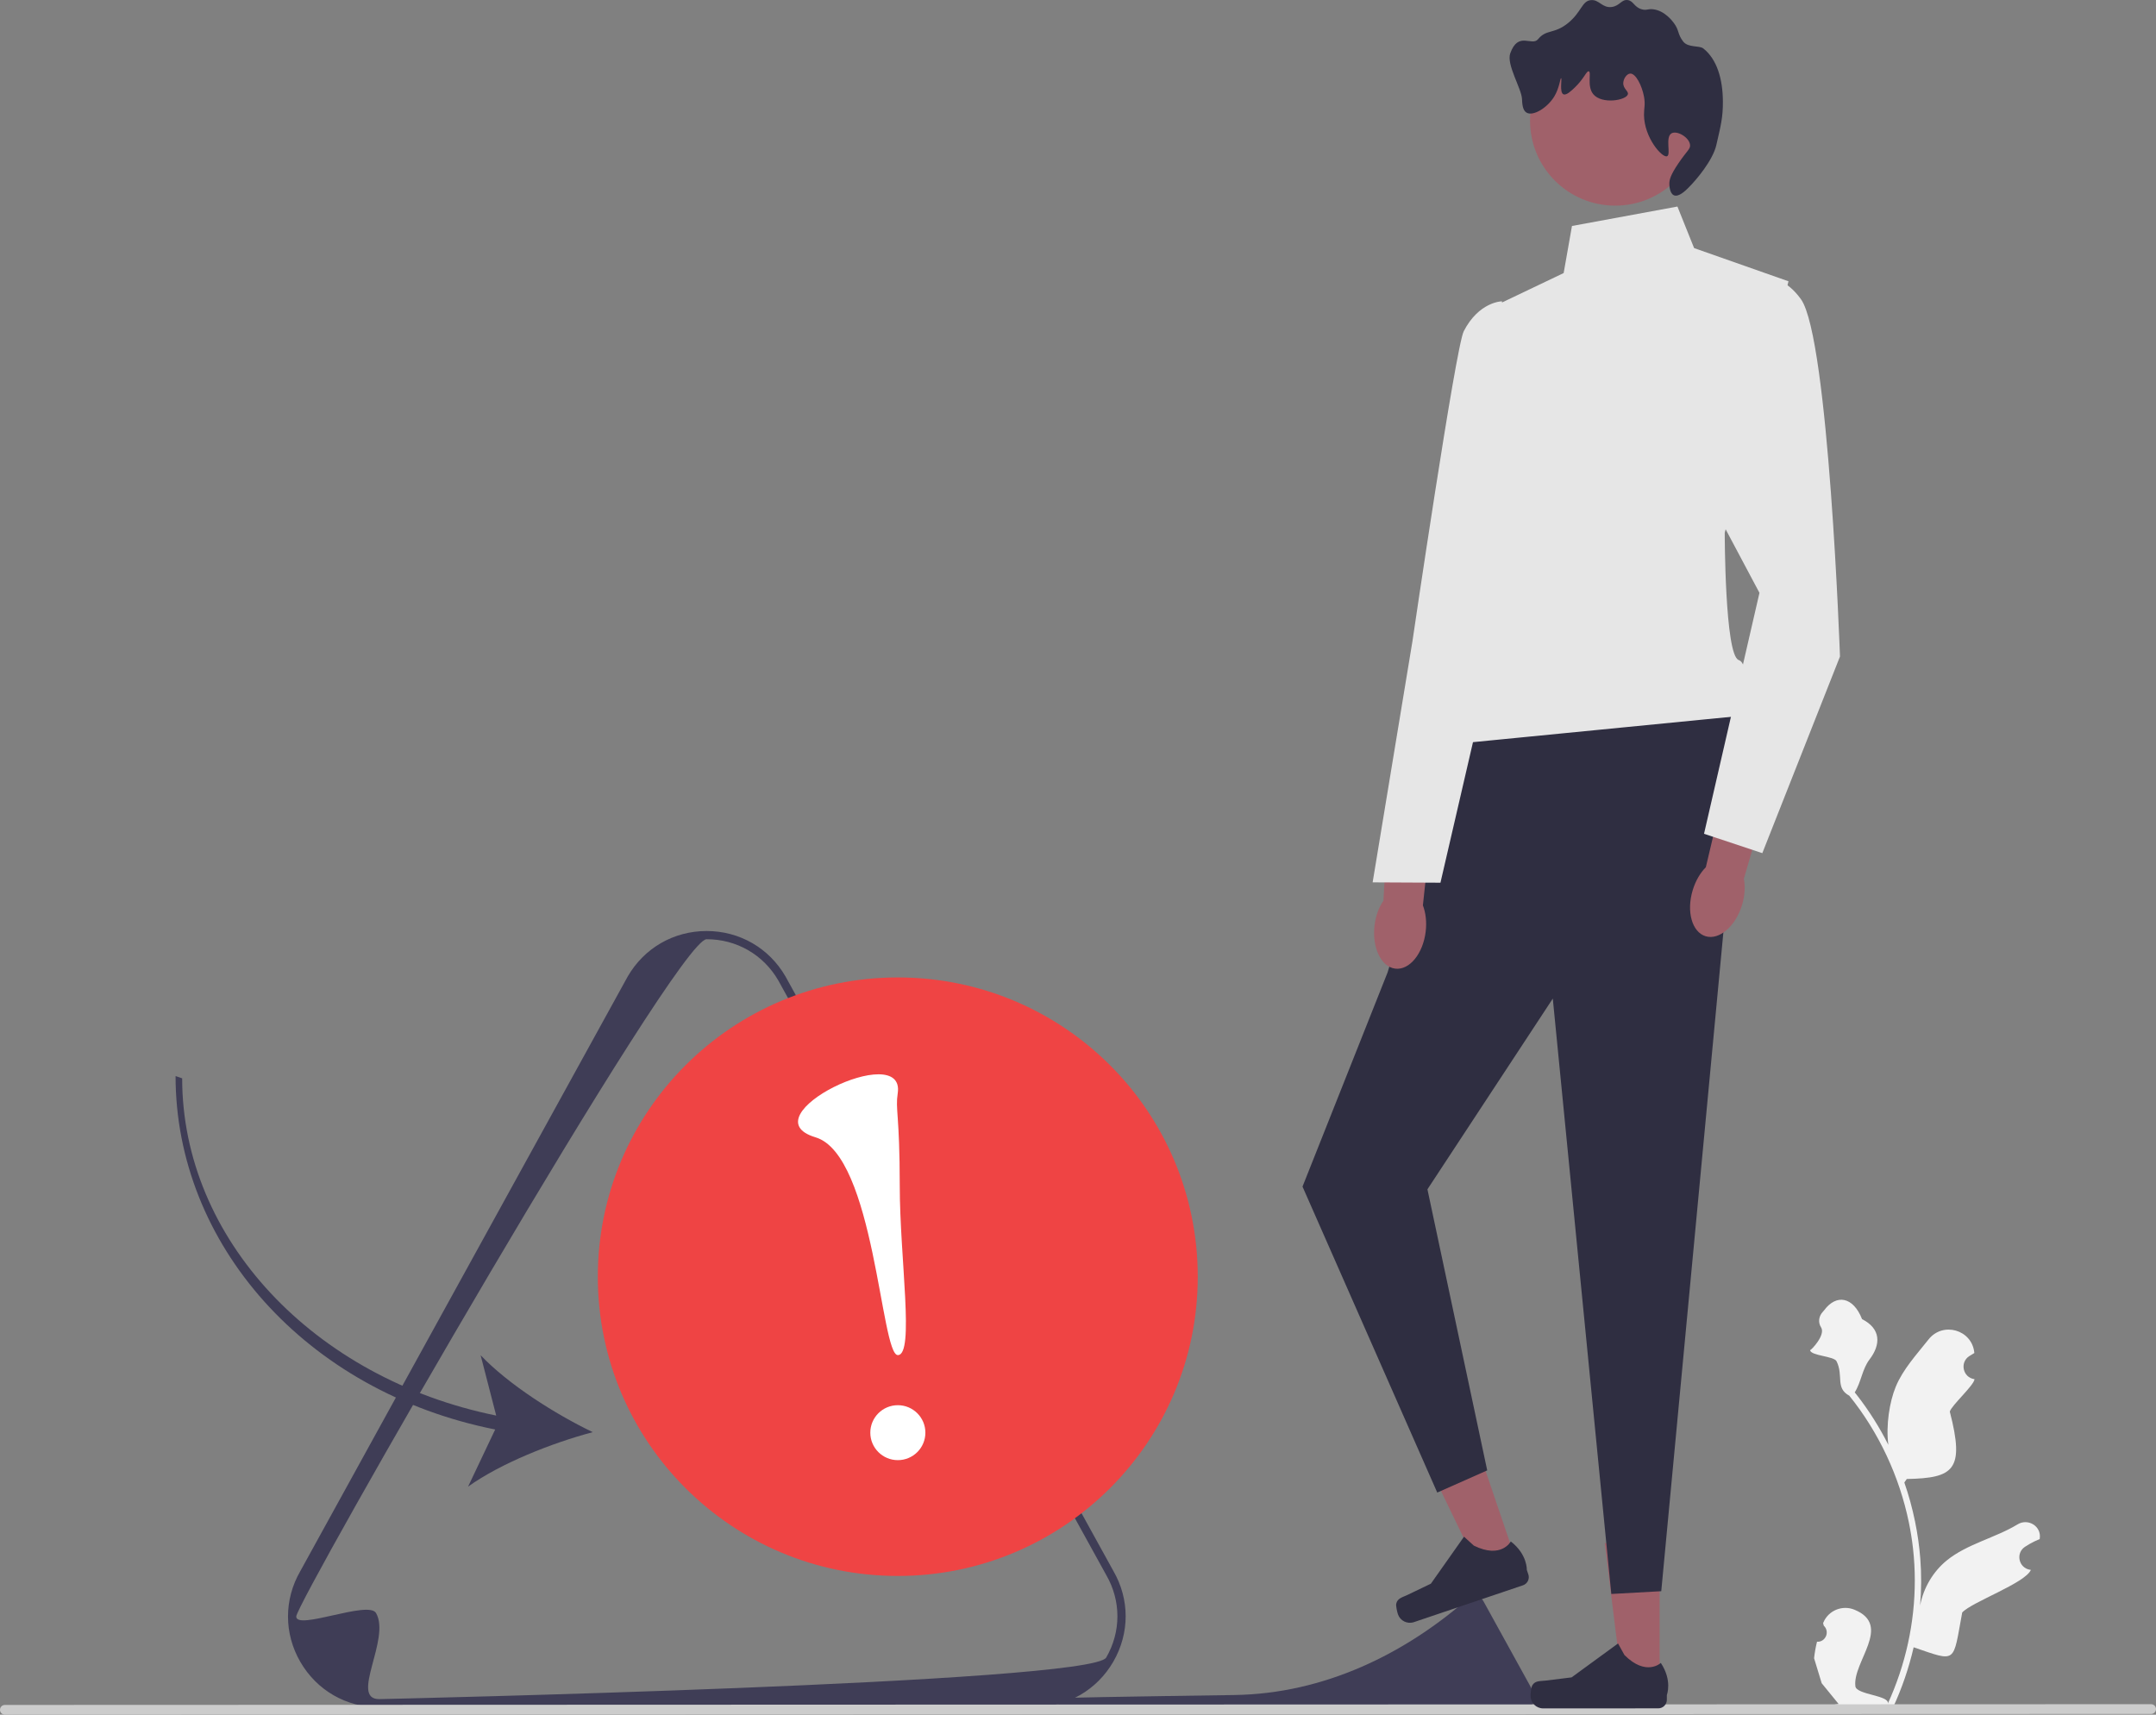 <svg width="132" height="105" viewBox="0 0 132 105" fill="none" xmlns="http://www.w3.org/2000/svg">
    <rect x="0" y="0" width="132" height="105" fill="#808080" stroke="none"/>
    <path d="M111.245 100.533C111.765 100.565 112.052 99.921 111.658 99.546L111.619 99.391C111.624 99.378 111.63 99.366 111.635 99.353C111.945 98.615 112.799 98.266 113.54 98.572C115.883 99.538 113.409 101.76 113.595 103.263C113.66 103.782 115.697 103.81 115.582 104.319C116.665 101.957 117.234 99.377 117.233 96.783C117.233 96.131 117.197 95.479 117.124 94.829C117.063 94.297 116.98 93.769 116.873 93.245C116.292 90.414 115.035 87.718 113.222 85.467C112.351 84.992 112.882 84.249 112.443 83.359C112.286 83.038 110.879 83.031 110.82 82.679C110.883 82.687 111.793 81.745 111.492 81.279C111.295 80.973 111.356 80.582 111.61 80.32C111.635 80.294 111.658 80.267 111.68 80.238C112.43 79.223 113.464 79.4 114.004 80.779C115.157 81.359 115.168 82.322 114.461 83.248C114.011 83.837 113.95 84.635 113.555 85.265C113.596 85.317 113.638 85.368 113.679 85.419C114.424 86.373 115.069 87.397 115.612 88.474C115.458 87.277 115.684 85.836 116.071 84.906C116.513 83.84 117.346 82.943 118.075 82.02C118.947 80.918 120.72 81.418 120.874 82.813C120.875 82.827 120.877 82.84 120.878 82.853C120.77 82.914 120.665 82.979 120.561 83.047C119.973 83.436 120.177 84.346 120.874 84.453L120.89 84.455C120.851 84.843 119.473 86.064 119.376 86.442C120.308 90.034 119.61 90.508 116.742 90.568L116.592 90.782C116.864 91.561 117.082 92.36 117.247 93.168C117.401 93.919 117.509 94.678 117.569 95.44C117.644 96.401 117.638 97.368 117.557 98.328L117.562 98.294C117.768 97.236 118.343 96.249 119.178 95.564C120.422 94.544 122.18 94.168 123.522 93.347C124.168 92.953 124.996 93.462 124.883 94.21L124.878 94.246C124.678 94.327 124.483 94.421 124.295 94.526C124.187 94.587 124.081 94.652 123.977 94.72C123.389 95.109 123.593 96.019 124.291 96.126L124.306 96.128C124.318 96.13 124.328 96.132 124.339 96.133C123.996 96.946 120.732 98.092 120.135 98.742C119.553 101.879 119.839 101.786 117.163 100.873H117.162C116.869 102.145 116.443 103.387 115.894 104.571L111.36 104.572C111.344 104.522 111.329 104.47 111.315 104.42C111.734 104.446 112.156 104.421 112.569 104.345C112.232 103.933 111.896 103.518 111.559 103.106C111.551 103.098 111.545 103.09 111.538 103.082L111.533 103.076L111.066 101.543C111.103 101.202 111.163 100.865 111.245 100.533L111.245 100.533V100.533V100.533Z" fill="#F2F2F2"/>
    <path d="M63.336 104.535L23.218 104.549C21.203 104.55 19.398 103.511 18.389 101.769C17.885 100.899 17.633 99.944 17.633 98.988C17.632 98.033 17.884 97.078 18.387 96.207L38.433 59.794C39.441 58.053 41.245 57.012 43.261 57.011C45.276 57.011 47.081 58.05 48.09 59.791L68.163 96.194C68.666 97.062 68.918 98.016 68.918 98.971C68.918 99.926 68.666 100.881 68.163 101.752C67.156 103.494 65.351 104.535 63.336 104.535H63.336H63.336ZM18.137 98.988C18.137 99.857 22.564 97.983 23.022 98.775C23.939 100.36 21.384 104.048 23.218 104.047C23.218 104.047 66.811 103.086 67.727 101.501C68.185 100.709 68.414 99.84 68.413 98.971C68.413 98.102 68.184 97.233 67.725 96.441L47.651 60.038C46.736 58.458 45.094 57.513 43.261 57.514C41.428 57.514 18.137 98.118 18.137 98.988H18.137Z" fill="#3F3D56"/>
    <path d="M63.781 104.033C63.278 105.037 86.83 104.729 87.108 104.729C87.108 104.729 93.728 104.583 93.867 104.342C93.937 104.222 93.972 104.09 93.972 103.958C93.972 103.826 93.937 103.694 93.867 103.574L90.819 98.046C90.68 97.806 90.43 97.662 90.152 97.662C90.14 97.662 90.123 97.673 90.101 97.692C86.035 101.318 81.023 103.715 75.57 103.796C69.772 103.882 63.813 103.969 63.781 104.033H63.781Z" fill="#3F3D56"/>
    <path d="M1.88316e-08 104.701C5.78838e-05 104.867 0.133 105 0.3 105L131.701 104.955C131.867 104.955 132 104.821 132 104.656C132 104.49 131.867 104.357 131.701 104.357L0.299 104.403C0.133 104.403 -5.78461e-05 104.536 1.88316e-08 104.701H1.88316e-08Z" fill="#CCCCCC"/>
    <path d="M101.61 103.251L99.335 103.252L98.249 94.495L101.608 94.493L101.61 103.251Z" fill="#A0616A"/>
    <path d="M93.814 103.203C93.743 103.322 93.706 103.706 93.706 103.844C93.706 104.27 94.052 104.615 94.479 104.615L101.526 104.612C101.817 104.612 102.053 104.377 102.052 104.086L102.052 103.794C102.052 103.794 102.401 102.914 101.683 101.83C101.683 101.83 100.791 102.679 99.457 101.349L99.064 100.639L96.219 102.716L94.642 102.911C94.297 102.953 93.992 102.904 93.814 103.203H93.814Z" fill="#2F2E41"/>
    <path d="M92.885 95.761L90.73 96.489L86.89 88.54L90.071 87.465L92.885 95.761Z" fill="#A0616A"/>
    <path d="M85.484 98.206C85.455 98.342 85.543 98.718 85.587 98.849C85.724 99.252 86.162 99.468 86.567 99.332L93.242 97.077C93.517 96.984 93.665 96.686 93.572 96.411L93.478 96.133C93.478 96.133 93.525 95.189 92.497 94.391C92.497 94.391 91.925 95.481 90.235 94.647L89.634 94.1L87.606 96.977L86.175 97.665C85.862 97.815 85.556 97.867 85.484 98.206L85.484 98.206Z" fill="#2F2E41"/>
    <path d="M89.37 44.958L84.956 59.543L79.746 72.662L87.995 91.398L91.054 90.04L87.394 72.829L95.069 61.15L98.651 97.608L101.71 97.438L105.858 53.431L106.45 43.849L89.37 44.958Z" fill="#2F2E41"/>
    <path d="M102.7 12.648L96.243 13.838L95.734 16.721L91.825 18.587L89.793 39.785C89.793 39.785 86.396 44.196 89.115 45.551L106.45 43.849C106.45 43.849 107.299 40.714 106.449 40.416C105.599 40.119 105.596 32.63 105.596 32.63L109.5 17.225L103.721 15.192L102.7 12.648Z" fill="#E6E6E6"/>
    <path d="M98.891 12.593C101.771 12.593 104.106 10.263 104.106 7.389C104.106 4.516 101.771 2.186 98.891 2.186C96.011 2.186 93.676 4.516 93.676 7.389C93.676 10.263 96.011 12.593 98.891 12.593Z" fill="#A0616A"/>
    <path d="M102.345 8.162C101.928 8.389 102.323 9.474 102.063 9.568C101.763 9.677 100.666 8.432 100.653 7.037C100.649 6.615 100.746 6.413 100.652 5.912C100.53 5.258 100.154 4.486 99.806 4.506C99.6 4.518 99.399 4.809 99.384 5.069C99.363 5.433 99.717 5.576 99.666 5.772C99.569 6.145 98.081 6.403 97.552 5.773C97.137 5.278 97.455 4.411 97.269 4.366C97.133 4.334 96.986 4.811 96.424 5.351C96.213 5.554 95.898 5.857 95.719 5.773C95.462 5.652 95.649 4.8 95.578 4.789C95.52 4.78 95.483 5.378 95.156 5.914C94.736 6.602 93.869 7.133 93.465 6.899C93.217 6.756 93.198 6.358 93.183 6.055C93.151 5.418 92.223 3.953 92.463 3.271C92.952 1.884 93.789 2.862 94.168 2.399C94.681 1.772 95.141 2.109 96 1.414C96.839 0.734 96.847 0.052 97.409 0.007C97.915 -0.034 98.095 0.505 98.677 0.428C99.171 0.363 99.278 -0.055 99.664 0.006C100.017 0.062 100.04 0.43 100.51 0.568C100.809 0.657 100.875 0.529 101.214 0.568C101.92 0.65 102.394 1.291 102.483 1.411C102.826 1.875 102.693 2.07 103.047 2.536C103.353 2.938 104.031 2.768 104.286 2.968C105.118 3.625 105.476 4.835 105.483 6.214C105.488 7.179 105.362 7.666 105.081 8.884C104.867 9.809 103.878 11.004 103.332 11.537C103.186 11.68 102.775 12.08 102.487 11.959C102.213 11.843 102.205 11.324 102.205 11.256C102.203 11.02 102.266 10.728 102.768 9.99C103.295 9.214 103.504 9.125 103.472 8.864C103.416 8.403 102.676 7.98 102.345 8.162H102.345Z" fill="#2F2E41"/>
    <path d="M84.155 56.673C83.992 58.029 84.562 59.212 85.427 59.316C86.292 59.419 87.125 58.403 87.287 57.046C87.358 56.453 87.289 55.892 87.116 55.441L87.731 49.686L85.018 49.455L84.7 55.153C84.425 55.551 84.226 56.08 84.155 56.673H84.155H84.155Z" fill="#A0616A"/>
    <path d="M91.953 18.45C91.953 18.45 90.547 18.47 89.617 20.284C89.122 21.247 86.476 39.269 86.476 39.269L84.039 54.032L88.191 54.053L91.426 40.072L94.147 31.963L91.953 18.45L91.953 18.45Z" fill="#E6E6E6"/>
    <path d="M103.636 54.507C103.238 55.814 103.592 57.078 104.425 57.331C105.259 57.583 106.257 56.728 106.655 55.421C106.829 54.849 106.859 54.285 106.768 53.811L108.383 48.251L105.752 47.551L104.439 53.105C104.099 53.449 103.81 53.935 103.636 54.507V54.507Z" fill="#A0616A"/>
    <path d="M106.526 17.48C106.526 17.48 108.565 15.953 110.265 18.327C111.965 20.7 112.652 40.201 112.652 40.201L107.897 52.243L104.328 51.057L107.722 36.303L101.77 25.113L106.526 17.48H106.526Z" fill="#E6E6E6"/>
    <path d="M54.967 96.505C65.11 96.505 73.332 88.301 73.332 78.18C73.332 68.059 65.11 59.854 54.967 59.854C44.824 59.854 36.601 68.059 36.601 78.18C36.601 88.301 44.824 96.505 54.967 96.505Z" fill="#EF4444"/>
    <path d="M54.97 89.413C55.901 89.413 56.656 88.66 56.656 87.731C56.656 86.802 55.901 86.048 54.97 86.048C54.039 86.048 53.284 86.802 53.284 87.731C53.284 88.66 54.039 89.413 54.97 89.413Z" fill="white"/>
    <path d="M54.963 66.946C54.808 67.973 55.085 68.188 55.087 72.616C55.089 77.043 56.009 82.98 54.968 82.98C53.928 82.98 53.547 70.729 49.932 69.645C45.683 68.37 55.464 63.621 54.963 66.946Z" fill="white"/>
    <path d="M30.317 87.536L28.658 91.034C30.664 89.599 33.797 88.362 36.29 87.699C33.967 86.579 31.124 84.774 29.426 82.987L30.38 86.683C19.191 84.409 11.156 75.844 11.153 66.033L10.749 65.894C10.752 76.142 18.676 85.214 30.317 87.536V87.536Z" fill="#3F3D56"/>
</svg>